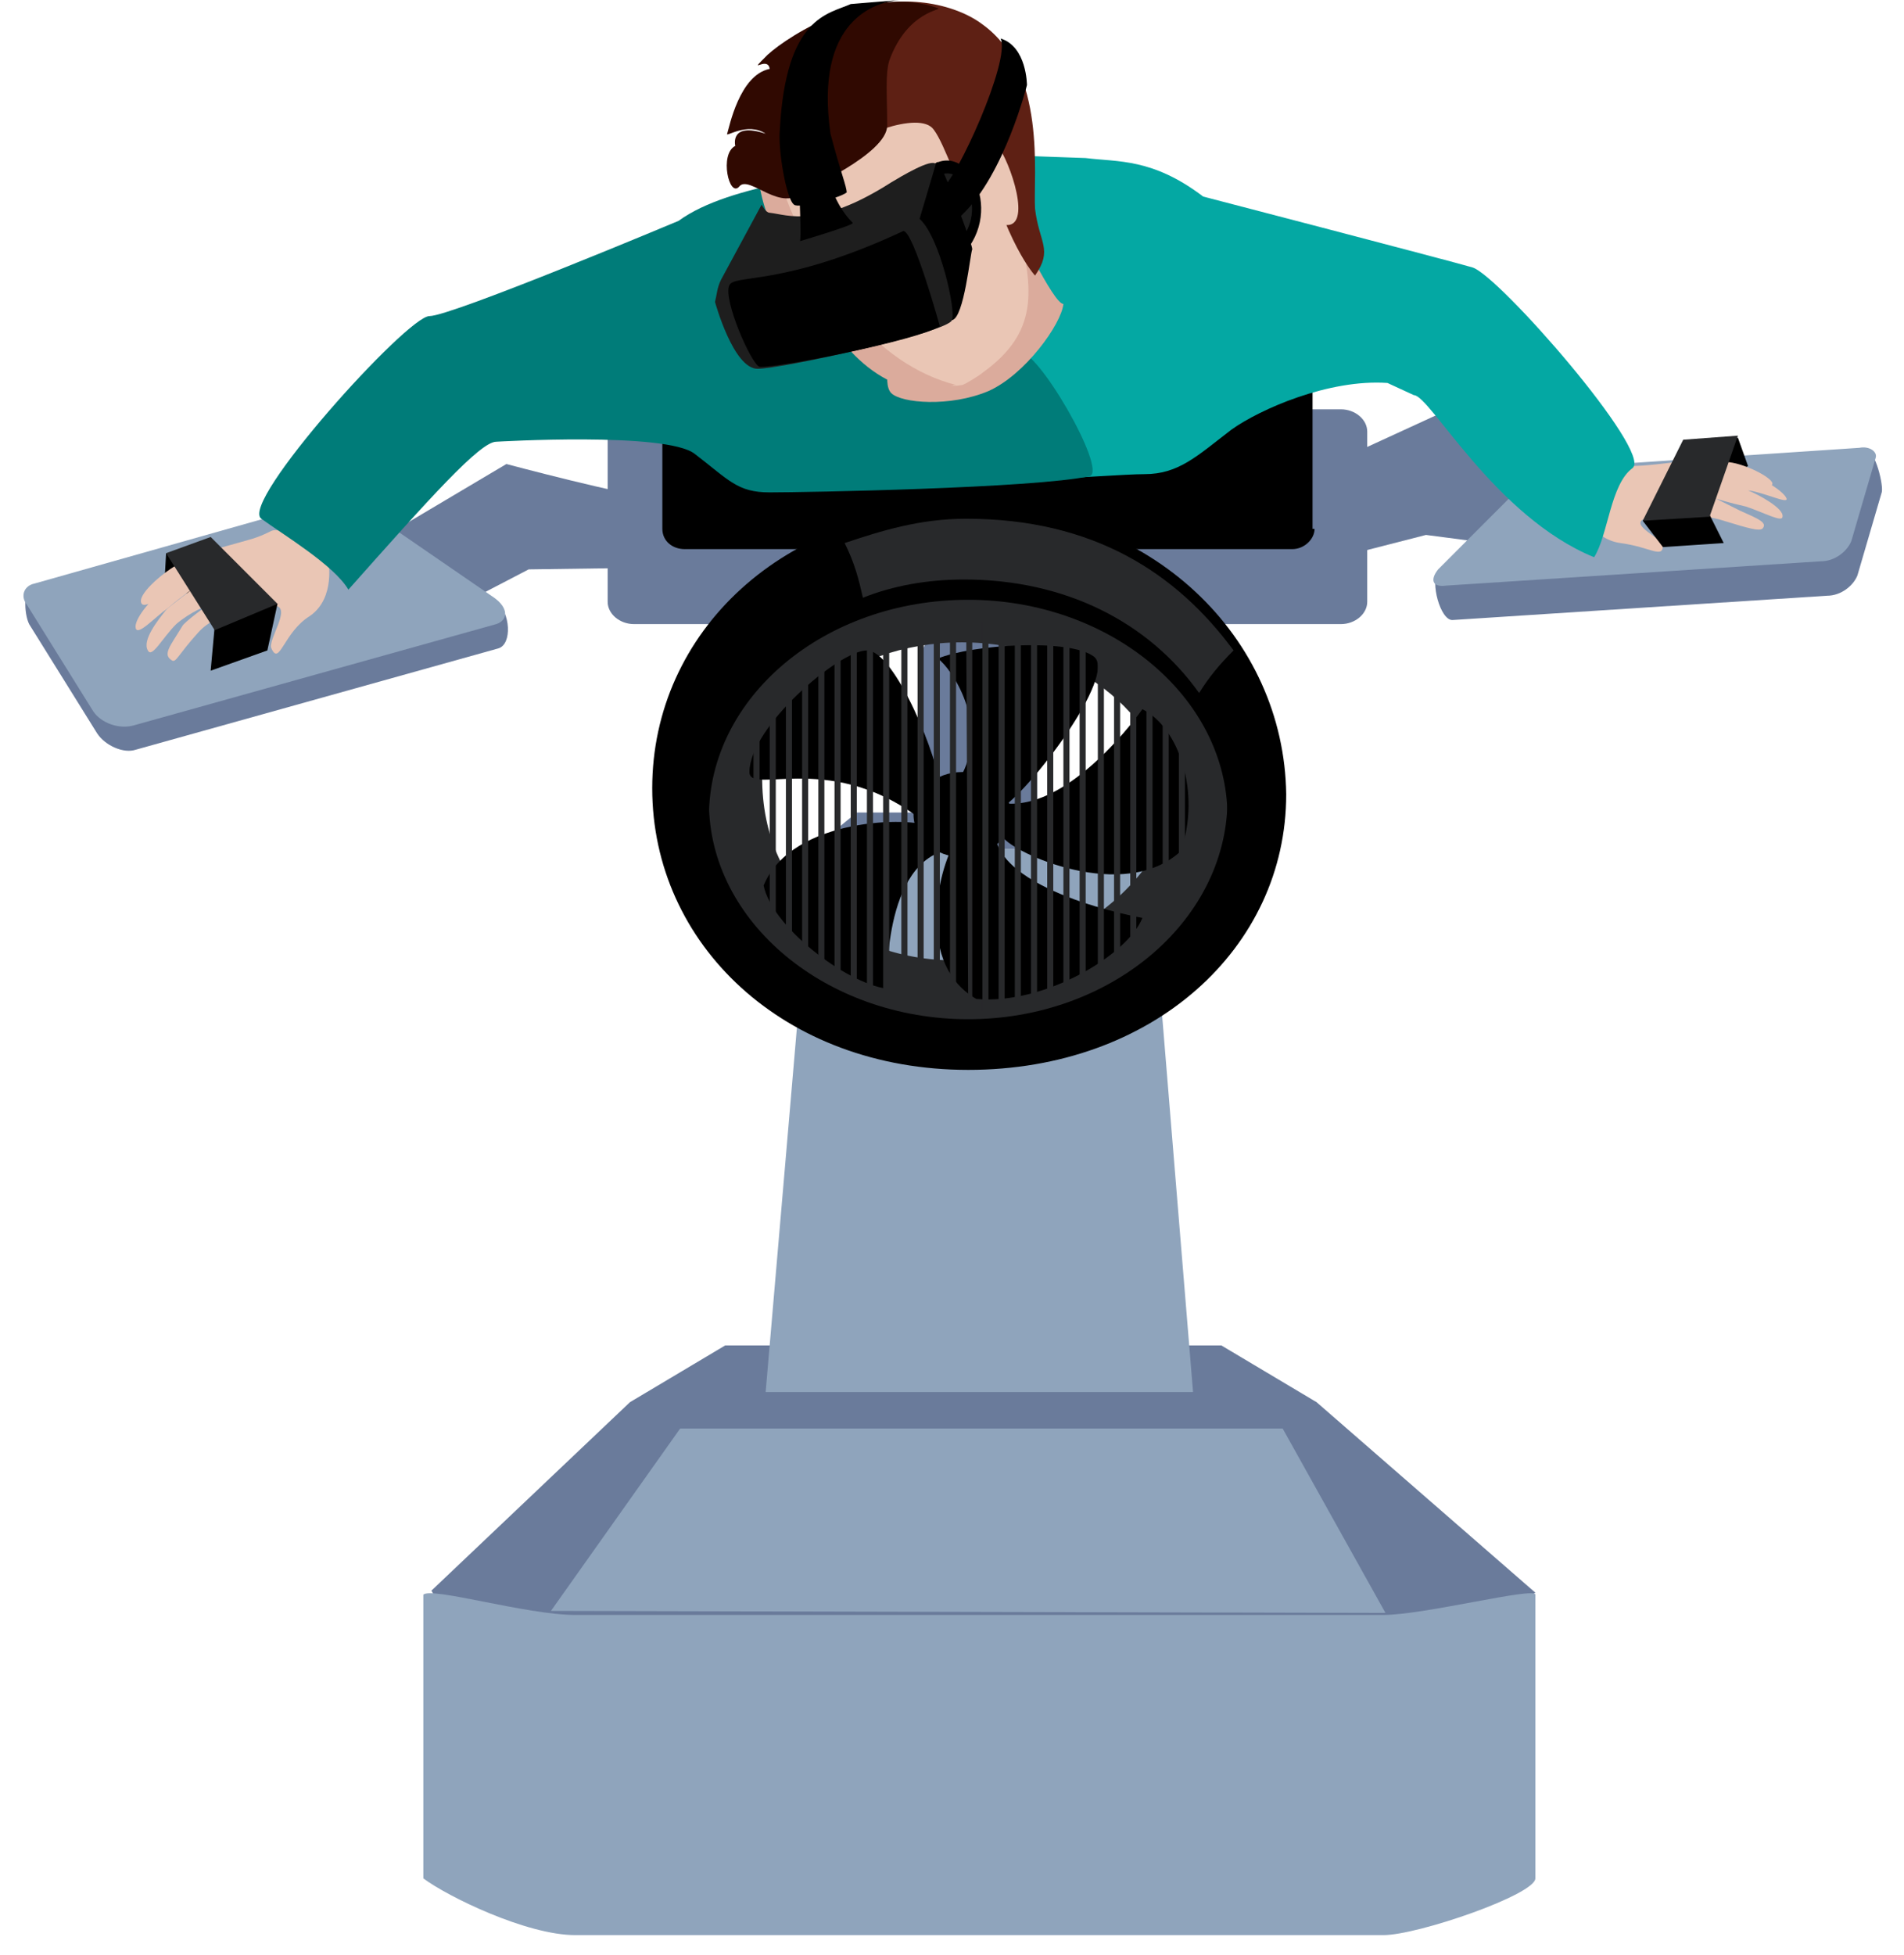 <?xml version="1.0" encoding="utf-8"?>
<!-- Generator: Adobe Illustrator 19.0.0, SVG Export Plug-In . SVG Version: 6.00 Build 0)  -->
<svg version="1.1" id="Layer_2" xmlns="http://www.w3.org/2000/svg" xmlns:xlink="http://www.w3.org/1999/xlink" x="0px" y="0px"
	 viewBox="0 0 94 96.5" style="enable-background:new 0 0 94 96.5;" xml:space="preserve">
<style type="text/css">
	.st0{fill:#6A7B9B;}
	.st1{fill:#8FA4BC;}
	.st2{fill:#28292B;}
	.st3{fill:#EAC6B5;}
	.st4{fill:#04A8A3;}
	.st5{fill:#007C79;}
	.st6{fill:#DBAB9C;}
	.st7{fill:#5E2014;}
	.st8{fill:#300901;}
	.st9{fill:#1E1E1E;}
</style>
<g>
	<g>
		<polygon class="st0" points="66.1,22.7 73.5,19.3 79.5,25.4 77.3,27.3 70.4,26.4 66.5,27.4 		"/>
		<path class="st0" d="M32.1,24.5c-1.1,0-7.1-1.6-7.1-1.6l-9.1,5.4l2.7,3.7l7.5-3.9l7.1-0.1L32.1,24.5z"/>
		<g>
			<path class="st0" d="M51.2,40c0,0.6-0.5,1.1-1.1,1.1h-3.5c-0.6,0-1.1-0.5-1.1-1.1v-7.6c0-0.6,0.5-1.1,1.1-1.1h3.5
				c0.6,0,1.1,0.5,1.1,1.1V40z"/>
			<g>
				<g>
					<g>
						<polygon class="st0" points="21.3,78.5 31.1,69.2 65,69.2 75.8,78.6 64.9,85.4 25.2,85.4 						"/>
						<path class="st1" d="M75.8,92.7c0,0.8-5.8,2.8-7.5,2.8H28.4c-2.4,0-6.3-1.9-7.5-2.8v-14c0.4-0.4,5.1,1,7.5,1h39.9
							c2,0,7.5-1.4,7.5-1V92.7z"/>
						<polygon class="st1" points="27.2,79.5 34.5,69.2 62.6,69.2 68.4,79.6 						"/>
					</g>
					<polygon class="st0" points="31.1,69.2 33.5,70.5 63.4,70.5 65,69.2 60.3,66.4 35.8,66.4 					"/>
				</g>
				<g>
					<polygon class="st1" points="58.9,68.7 37.8,68.7 40.1,41.9 56.7,41.9 					"/>
					<polygon class="st0" points="42.3,40.1 40.1,41.9 56.7,41.9 54.7,40.1 					"/>
				</g>
			</g>
		</g>
		<g>
			<path class="st0" d="M67.5,29.7c0,0.6-0.6,1.1-1.3,1.1H31.3c-0.7,0-1.3-0.5-1.3-1.1v-8.4c0-0.6,0.6-1.1,1.3-1.1h34.9
				c0.7,0,1.3,0.5,1.3,1.1V29.7z"/>
			<path d="M64.9,26.1c0,0.5-0.5,1-1.1,1H33.8c-0.6,0-1.1-0.4-1.1-1v-7.8c0-0.5,0.5-1,1.1-1h29.9c0.6,0,1.1,0.4,1.1,1V26.1z"/>
		</g>
		<g>
			<path class="st2" d="M58.3,36.5c0,0.2,0,0.4,0,0.6c0.4,5.8-5.4,10.3-11.1,10.3c-5.7,0-10.2-3.9-9.5-10.3c0.1-1.2,0.3-2.4,0.7-3.4
				c-1.5,1.8-2.5,4.1-2.5,6.7c0,6,5.2,10.8,11.6,10.8c6.4,0,11.6-4.8,11.6-10.8C59,39,58.8,37.7,58.3,36.5z"/>
			<path class="st2" d="M47.5,27.4c-7.8,0-14.1,5.3-14.1,11.9s6.3,11.9,14.1,11.9s14.1-5.3,14.1-11.9S55.3,27.4,47.5,27.4z
				 M47.5,49.1c-5.7,0-10.4-3.9-10.4-8.7c0-4.8,4.6-8.7,10.4-8.7c5.7,0,10.4,3.9,10.4,8.7C57.8,45.2,53.2,49.1,47.5,49.1z"/>
			<path d="M47.8,25c-9.1,0-15.6,6.2-15.6,13.9c0,7.7,6.5,13.9,15.6,13.9c9.1,0,15.7-6,15.7-13.6C63.4,31.5,56.9,25,47.8,25z
				 M47.8,51c-7,0-12.8-4.8-12.8-10.7s5.7-10.7,12.8-10.7c7,0,12.8,4.8,12.8,10.7S54.8,51,47.8,51z"/>
			<path d="M47.8,25.8c-9.1,0-15,5.3-15,13c0,7.7,5.8,13.4,14.9,13.4c9.1,0,14.9-5.7,14.9-13.4C62.7,31.1,56.9,25.8,47.8,25.8z
				 M47.8,50.3c-7,0-12.8-4.8-12.8-10.7c0-5.9,5.7-10.7,12.8-10.7c7,0,12.8,4.8,12.8,10.7C60.5,45.5,54.8,50.3,47.8,50.3z"/>
			<g>
				<ellipse cx="47.5" cy="40.2" rx="2.4" ry="2.1"/>
				<path d="M47.5,38.2c1.3-2.5-0.5-5.2-1.2-5.7c1.7-0.7,6.5-1,7.7-0.1c1.2,0.9-3.2,6.7-4.6,7.5C47.9,40.7,47.5,38.2,47.5,38.2z"/>
				<path d="M46.4,38.9c0-1.3-2.2-6.8-3.6-6.8c-1.4,0-5.8,3.8-5.8,6c0,1.2,4.2-1.2,8.8,2.6C46.6,40.6,46.4,38.9,46.4,38.9z"/>
				<path d="M45.9,40.8c-0.8-0.5-6.8-0.5-8.2,2.9c0.4,2,4,4.8,6.1,5.1c0,0-0.3-6.4,3.2-6.9C50.3,41.3,45.9,40.8,45.9,40.8z"/>
				<path d="M47.3,41.4c-0.7,0.6-2.4,6,0.9,7.9c3.4,0.3,7.5-2.2,8.2-4c0,0-7.4-1.3-7.3-4.4C49.3,37.8,47.3,41.4,47.3,41.4z"/>
				<path d="M49.5,41.3c0.5,0.8,6,3.3,8.8,0.7c1-2.9-0.1-6.1-1.9-7c0,0-3.7,5.3-7.1,4.6C46,38.9,49.5,41.3,49.5,41.3z"/>
			</g>
			<g>
				<path class="st2" d="M36.7,42.5v-4.4c-0.1,0.5-0.2,0.9-0.3,1.4v1.6C36.4,41.6,36.5,42.1,36.7,42.5z"/>
				<path class="st2" d="M39.9,47.3V33.4c-0.1,0.1-0.2,0.1-0.3,0.2v13.5C39.7,47.1,39.8,47.2,39.9,47.3z"/>
				<path class="st2" d="M39.1,46.6V34.1c-0.1,0.1-0.2,0.2-0.3,0.3v11.9C38.9,46.4,39,46.5,39.1,46.6z"/>
				<path class="st2" d="M40.7,47.9V32.8c-0.1,0.1-0.2,0.1-0.3,0.2v14.7C40.5,47.8,40.6,47.8,40.7,47.9z"/>
				<path class="st2" d="M38.3,45.7V35c-0.1,0.1-0.2,0.3-0.3,0.4v10C38.1,45.4,38.2,45.6,38.3,45.7z"/>
				<path class="st2" d="M37.5,44.5v-8.3c-0.1,0.2-0.2,0.3-0.3,0.5V44C37.3,44.1,37.4,44.3,37.5,44.5z"/>
				<path class="st2" d="M47.8,49.9c0.1,0,0.1,0,0.2,0V30.7c-0.1,0-0.1,0-0.2,0c0,0-0.1,0-0.1,0L47.8,49.9
					C47.7,49.9,47.8,49.9,47.8,49.9z"/>
				<path class="st2" d="M41.5,48.4V32.3c-0.1,0.1-0.2,0.1-0.3,0.2v15.8C41.3,48.3,41.4,48.3,41.5,48.4z"/>
				<path class="st2" d="M54.5,48.1V32.5c-0.1-0.1-0.2-0.1-0.3-0.2v16C54.3,48.3,54.4,48.2,54.5,48.1z"/>
				<path class="st2" d="M52.8,49V31.7c-0.1,0-0.2-0.1-0.3-0.1v17.5C52.7,49,52.8,49,52.8,49z"/>
				<path class="st2" d="M55.3,47.6V33c-0.1-0.1-0.2-0.1-0.3-0.2v15C55.1,47.7,55.2,47.7,55.3,47.6z"/>
				<path class="st2" d="M52,49.3V31.4c-0.1,0-0.2-0.1-0.3-0.1v18C51.9,49.3,51.9,49.3,52,49.3z"/>
				<path class="st2" d="M57.7,45.2v-9.7c-0.1-0.1-0.2-0.3-0.3-0.4v10.4C57.5,45.4,57.6,45.3,57.7,45.2z"/>
				<path class="st2" d="M59.2,40.3c0-0.6-0.1-1.2-0.2-1.8v3.6C59.2,41.5,59.2,40.9,59.2,40.3z"/>
				<path class="st2" d="M58.5,43.7v-6.8c-0.1-0.2-0.2-0.4-0.3-0.6v7.9C58.3,44.1,58.4,43.9,58.5,43.7z"/>
				<path class="st2" d="M56.1,47V33.7c-0.1-0.1-0.2-0.2-0.3-0.2v13.8C55.9,47.1,56,47,56.1,47z"/>
				<path class="st2" d="M51.2,49.5V31.1c-0.1,0-0.2,0-0.3-0.1v18.5C51,49.5,51.1,49.5,51.2,49.5z"/>
				<path class="st2" d="M56.9,46.2V34.5c-0.1-0.1-0.2-0.2-0.3-0.3v12.3C56.7,46.4,56.8,46.3,56.9,46.2z"/>
				<path class="st2" d="M53.6,48.6V32.1c-0.1,0-0.2-0.1-0.3-0.1v16.8C53.5,48.7,53.6,48.6,53.6,48.6z"/>
				<path class="st2" d="M50.4,49.7V31c-0.1,0-0.2,0-0.3-0.1v18.8C50.2,49.7,50.3,49.7,50.4,49.7z"/>
				<path class="st2" d="M43.9,49.4V31.3c-0.1,0-0.2,0.1-0.3,0.1v17.9C43.8,49.3,43.9,49.3,43.9,49.4z"/>
				<path class="st2" d="M43.1,49.1V31.5c-0.1,0-0.2,0.1-0.3,0.1V49C43,49,43,49.1,43.1,49.1z"/>
				<path class="st2" d="M45.6,49.8V30.9c-0.1,0-0.2,0-0.3,0.1v18.8C45.4,49.7,45.5,49.7,45.6,49.8z"/>
				<path class="st2" d="M42.3,48.8V31.9c-0.1,0-0.2,0.1-0.3,0.1v16.6C42.1,48.7,42.2,48.7,42.3,48.8z"/>
				<path class="st2" d="M44.8,49.6V31c-0.1,0-0.2,0-0.3,0.1v18.4C44.6,49.6,44.7,49.6,44.8,49.6z"/>
				<path class="st2" d="M48.8,49.9V30.7c-0.1,0-0.2,0-0.3,0v19.2C48.6,49.9,48.7,49.9,48.8,49.9z"/>
				<path class="st2" d="M49.6,49.8v-19c-0.1,0-0.2,0-0.3,0v19.1C49.4,49.8,49.5,49.8,49.6,49.8z"/>
				<path class="st2" d="M47.2,49.9V30.7c-0.1,0-0.2,0-0.3,0v19.2C47,49.9,47.1,49.9,47.2,49.9z"/>
				<path class="st2" d="M46.4,49.9V30.8c-0.1,0-0.2,0-0.3,0v19C46.2,49.8,46.3,49.9,46.4,49.9z"/>
			</g>
			<g>
				<path class="st2" d="M47.7,25.6c-2.3,0-4.2,0.6-6,1.2c0.5,1,0.7,1.8,0.9,2.7c1.5-0.6,3.2-0.9,5-0.9c5,0,9.1,2.1,11.6,5.6
					c0.5-0.8,1-1.4,1.7-2.1C58.1,28.3,54,25.6,47.7,25.6z"/>
			</g>
		</g>
		<g>
			<g>
				<path class="st0" d="M24.5,29.7c0.7,0.5,0.8,2.1,0.1,2.3L6.7,37c-0.6,0.2-1.5-0.2-1.9-0.8l-3.3-5.3c-0.3-0.4-0.4-1.8,0.1-2
					l14.9-3.2c0.5-0.1,1.3,0,1.8,0.4L24.5,29.7z"/>
				<path class="st1" d="M24.4,29.5c0.7,0.5,0.7,1.1,0.1,1.3l-17.9,5C5.9,36,5,35.7,4.6,35.1l-3.3-5.3c-0.3-0.4-0.1-0.9,0.4-1
					l14.5-4.1c0.5-0.1,1.3,0,1.8,0.4L24.4,29.5z"/>
			</g>
			<polygon points="8.2,27.3 8.1,29.1 11.8,29.7 9.9,27.5 			"/>
			<path class="st3" d="M16.2,27.6c0,0,0.4,1.9-0.9,2.8c-1.3,0.8-1.5,2.5-1.9,1.6c-0.2-0.4,1-2,0.2-2.1c-0.9-0.1-2.9,0.3-3.8,1.3
				c-1,1.1-1.1,1.5-1.3,1.4c-0.5-0.3-0.1-0.7,0.5-1.7c0.1-0.2,1.2-1,1.2-1s-0.8,0.3-1.5,0.9c-0.7,0.7-1.2,1.7-1.4,1.3
				c-0.3-0.5,0.5-1.5,0.9-2c0.2-0.2,1.4-1.1,1.4-1.1S9,29.4,8.3,30c-0.7,0.5-1.5,1.4-1.6,1c-0.1-0.4,0.7-1.4,1.3-1.8
				c0.6-0.4,1.7-1.1,1.7-1.1S7.3,30.2,7,29.8c-0.3-0.4,1-1.5,1.7-1.9c0.8-0.4,1.1-0.6,2.3-0.9c1.4-0.4,1.6-0.4,2.4-0.8
				C14.1,25.9,16.2,27.6,16.2,27.6z"/>
			<polygon points="10.6,30.9 10.4,33.1 13.2,32.1 13.7,29.8 12.1,29 			"/>
			<polygon class="st2" points="8.2,27.3 10.6,31.1 13.7,29.8 10.4,26.5 			"/>
		</g>
		<g>
			<g>
				<path class="st0" d="M71,28.2c-0.4,0.5,0.1,2.4,0.7,2.4l18.5-1.2c0.7,0,1.3-0.5,1.5-1l1.2-4.1c0.1-0.3-0.3-2.1-0.8-2.1l-15,1.6
					c-0.5,0-1.2,0.3-1.5,0.7L71,28.2z"/>
				<path class="st1" d="M71,28.1c-0.4,0.5-0.3,0.9,0.4,0.8l18.5-1.2c0.7,0,1.3-0.5,1.5-1l1.2-4.1c0.1-0.3-0.3-0.6-0.8-0.5l-15,1
					c-0.5,0-1.2,0.3-1.5,0.7L71,28.1z"/>
			</g>
			<polygon points="85.8,21.6 86.3,23 82.8,25.1 83.5,22.2 			"/>
			<path class="st3" d="M77.9,24.9c0,0,0.6,1.7,2.1,1.9c1.5,0.2,2.1,0.8,2.1,0.1c0-0.3-1.7-1-0.9-1.3c0.8-0.2,2.7-0.3,3.9,0.1
				c1.3,0.4,1.7,0.5,1.9,0.4c0.3-0.3-0.2-0.5-1.1-0.9c-0.2-0.1-1.2-0.6-1.2-0.6s0.6,0.2,1.5,0.4c0.9,0.3,1.8,0.8,1.8,0.5
				c0.1-0.4-1.2-1.1-1.7-1.3c-0.3-0.1-1.6-0.4-1.6-0.4s0.6,0.2,1.6,0.4c0.8,0.1,2,0.7,1.9,0.4c-0.1-0.3-1.1-1-1.8-1.1
				c-0.7-0.1-2-0.3-2-0.3s3,1.1,3.1,0.7c0.1-0.3-1.5-1.1-2.3-1.1c-0.9-0.1-1.3-0.1-2.4,0C81.1,23,80.9,23,80.1,23
				C79.2,22.9,77.9,24.9,77.9,24.9z"/>
			<polygon points="84.4,25.4 85.1,26.8 82.1,27 81.1,25.7 82.3,24.8 			"/>
			<polygon class="st2" points="85.8,21.5 84.4,25.5 81.1,25.7 83.1,21.7 			"/>
		</g>
		<path class="st4" d="M46.6,17.5c0.8,0.4,2.2-5.4,3-7.4c0.6-1.6-2.7-2.5-1.6-2.5l5.6,0.2c1.6,0.2,3.3,0,5.8,1.9
			c0,0,12.3,3.2,13.3,3.5c1.3,0.4,8.9,9.1,7.9,9.9c-1.1,0.8-1.2,3.3-1.9,4.4c-4.9-2-8.1-8-8.9-8l-1.3-0.6c-2.9-0.2-6.3,1.3-7.7,2.3
			c-1.7,1.3-2.6,2.2-4.3,2.2c-1.7,0-10.8,0.8-11.4,0.1C44.2,22.9,45.7,17.1,46.6,17.5z"/>
		<path class="st5" d="M50.3,17.4c-0.8,0.4-3.9-5.1-4.7-7c-0.6-1.6-1.9-1.3-3-1.4l1-1c-2.1,0.7-7.5,1-10.1,2.9
			c0,0-11.2,4.7-12.3,4.7c-1.1,0-9.4,9.2-8.3,10c1.1,0.8,3.6,2.3,4.3,3.5c4-4.5,6.5-7.3,7.3-7.3c0,0,8.4-0.5,9.8,0.6
			c1.7,1.3,2.1,1.9,3.7,1.9c1.7,0,13-0.2,15.8-0.8C54.7,23.2,51.1,17,50.3,17.4z"/>
		<path class="st6" d="M49.7,10.4c0.5,0.7,2.3,4.6,2.8,4.6c-0.1,1-1.9,3.5-3.7,4.3c-1.9,0.8-4.3,0.6-4.8,0.1
			c-0.5-0.5,0.1-2.4,0.1-2.4L49.7,10.4z"/>
		<path d="M43.3,13.3L43.3,13.3L43.3,13.3L43.3,13.3C43.3,13.3,43.3,13.3,43.3,13.3L43.3,13.3z"/>
		<g>
			<path class="st3" d="M48.4,7c-1.6-2.9-3.5-5-7.6-2.7c-1.3,0.7-2.1,1.4-2.6,2.2c-1.6,1.7,5,13.3,9.3,12.5c0.1,0,0.9-0.5,1-0.6
				c2.8-2,2.5-4.1,1.8-7.1c0.4-0.6,0.4-1.5,0-2.4C49.6,7.6,49.2,6.6,48.4,7z"/>
			<g>
				<path class="st6" d="M39.2,13.5c0,0,0.9,0.5,1.2,1.3c1,2.6,3.9,5.3,6.7,4.2c0,0,0,0,0.1,0C43.3,18,40,14.1,38,7.4l0.2-1.1
					c0,0,0,0,0,0C36.5,8.1,38,11.2,39.2,13.5z"/>
			</g>
			<path class="st7" d="M48.5,1.2c-1.6-1.2-4.5-1.5-6.2-0.6c-1.7,0.9-2.2,3.3-2.2,3.3s0.9-0.1,2,0.1c-0.4,0.8-1,3.7-1,3.7
				c0.9-0.9,4.3-2.3,5-1.3c0.6,0.8,1.2,3,1.8,3.4c0.3,0.2,0.7-0.1,0.7-0.1s-0.4-1.1-0.1-2.3c1.1,4.6,2.6,6.2,2.6,6.2
				c0.9-1.3,0.2-1.6,0-3.3C51,8.7,51.7,3.5,48.5,1.2z"/>
			<path class="st8" d="M39.7,9.4c-1.1,1.2-2.7-0.8-3.2-0.2c-0.5,0.6-1-1.6-0.2-2c0,0-0.3-1.2,1.5-0.6c-0.9-0.6-2,0.2-1.9,0
				C36,6.3,36.5,3.7,38,3.4c-0.1-0.7-1.2,0.4-0.1-0.7C39,1.7,43-0.8,46.3,0.4c0.3,0.1-1.5,0.1-2.4,2.6c-0.2,0.7-0.1,1.7-0.1,3.2
				C43.8,7.6,39.7,9.4,39.7,9.4z"/>
			<path class="st3" d="M47.7,8.1c0.2-0.7,0.7-1.8,1.5-1c0.7,0.9,1.8,4.2,0.4,4C48.5,11,47.7,8.1,47.7,8.1z"/>
			<path class="st3" d="M40.2,12.2c0.5,1.7,0.8,4.1,0.9,4.3c0.5,0.9,1.4-0.3,2.1-0.8C43.8,15.4,40.2,12.2,40.2,12.2z"/>
			<g>
				<path d="M45.7,8.4c1.9-1.8,4,1.9,1.8,4.2L45.7,8.4z"/>
				<path class="st9" d="M46,8.9c1.4-1.3,2.9,1.4,1.3,3.1L46,8.9z"/>
			</g>
			<path d="M46.5,9.3c0.7-0.4,3.4-6.3,2.9-7.4c1.3,0.4,1.3,2.3,1.3,2.3s-1.1,4.4-3.2,6.4C47.2,11,46.5,9.3,46.5,9.3z"/>
			<path d="M41,6.6c-0.8-5.6,2.2-6.5,3.4-6.6L42,0.2c-1.1,0.5-3.2,0.6-3.5,6.2c-0.1,0.9,0.3,3.4,0.7,3.7c0.2,0.2,2.2-0.3,2.6-0.6
				C41.8,9.2,41.5,8.5,41,6.6z"/>
			<path d="M47,15.8c0.6-0.1,0.9-3.3,1-3.5c0-0.3-1.5-4.2-1.7-4.3c-0.2-0.1-1,2.2-1.2,2.5C44.8,10.8,47,15.8,47,15.8z"/>
			<path class="st9" d="M35.6,13.8l2-3.7c0,0,0.2,0.4,0.4,0.4c0.9,0.1,2.4,0.8,6-1.5c0.5-0.3,2-1.2,2.2-0.9l-0.8,2.7
				c1,0.9,1.8,4.5,1.6,5c-0.2,0.6-8.4,2.4-9.6,2.4c-1.2,0-2.1-3.3-2.1-3.3C35.4,14.5,35.4,14.2,35.6,13.8z"/>
			<path d="M39.5,11.9c0.1-0.9-0.2-3,0.2-3.1c0.4-0.2,1.1-0.5,1.1-0.5S41,9.9,42.1,11C42.2,11.1,39.5,11.9,39.5,11.9z"/>
			<g>
				<path d="M36,14.1c-0.3,0.7,1.1,3.9,1.5,4c0.7,0.1,7.8-1.3,8.9-2c0,0-1.3-4.7-1.8-4.7C38.6,14.2,36.2,13.5,36,14.1z"/>
			</g>
		</g>
	</g>
</g>
</svg>
